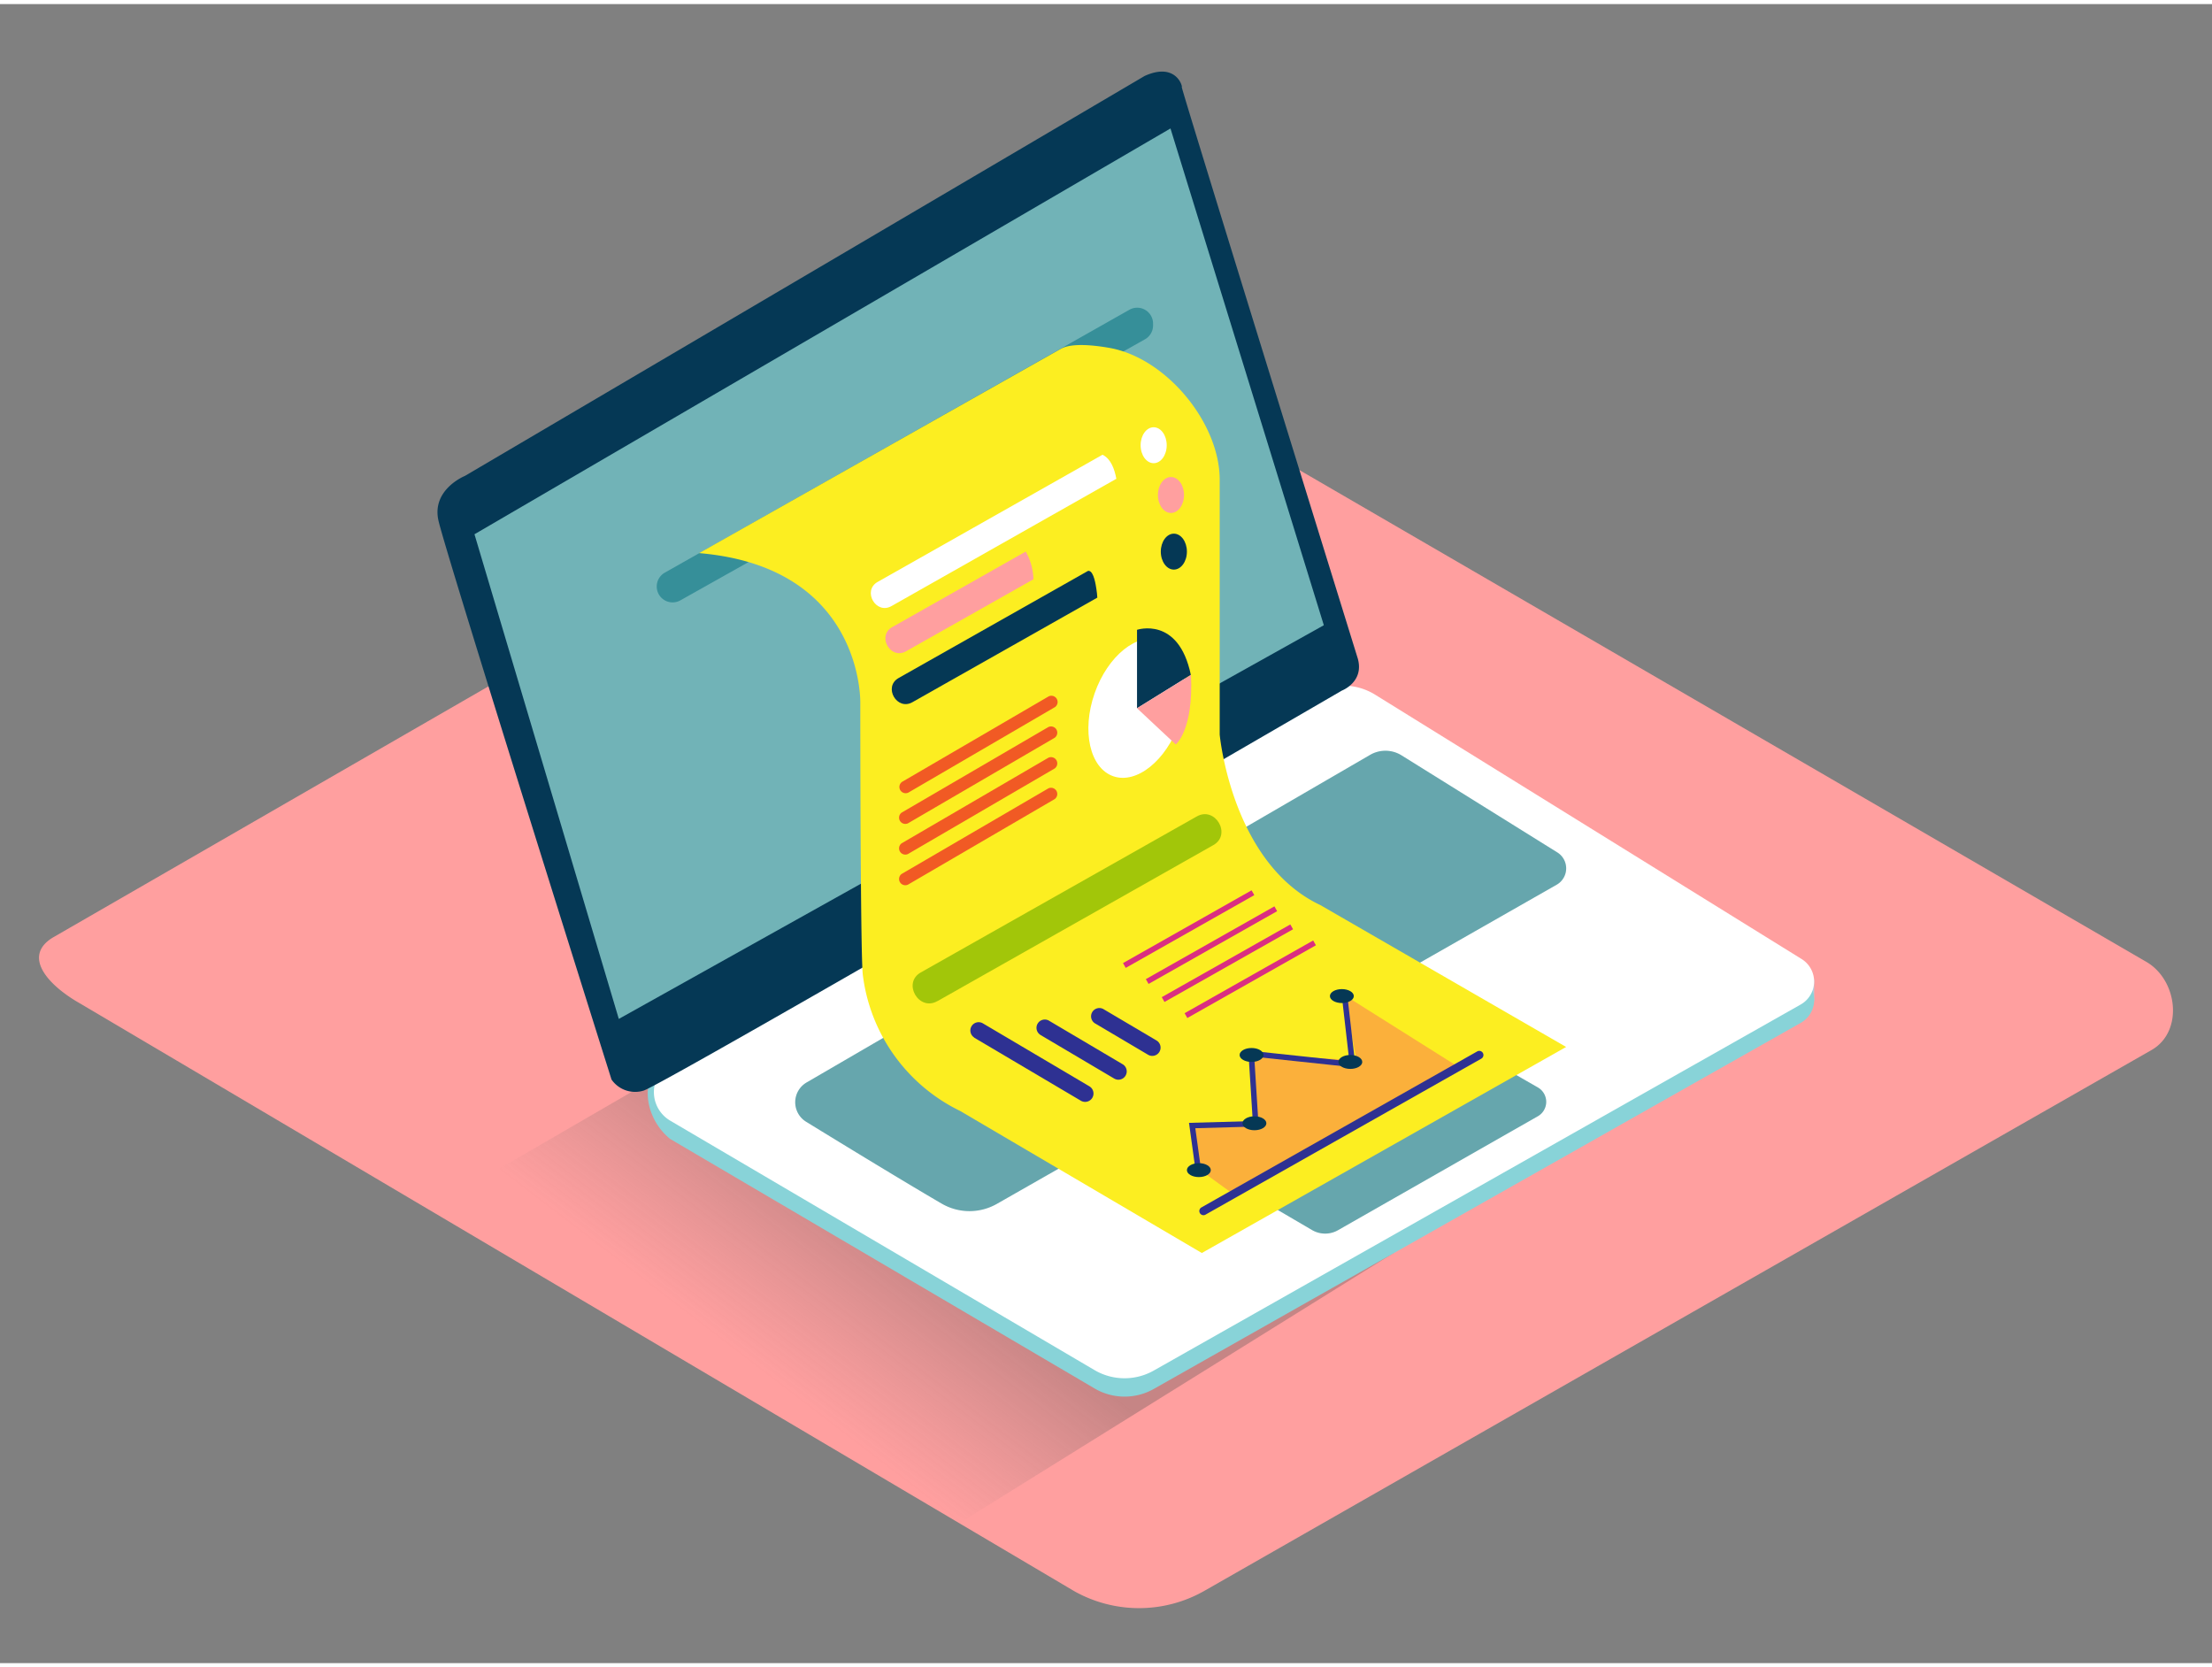<svg id="Layer_2" data-name="Layer 2" xmlns="http://www.w3.org/2000/svg" xmlns:xlink="http://www.w3.org/1999/xlink" viewBox="0 0 400 300" width="406" height="306" class="illustration styles_illustrationTablet__1DWOa"><rect x="0" y="0" width="400" height="300" fill="#808080" stroke="none"/><defs><linearGradient id="linear-gradient" x1="143.36" y1="251.63" x2="164.93" y2="223.5" gradientUnits="userSpaceOnUse"><stop offset="0" stop-color="#666" stop-opacity="0"></stop><stop offset="1" stop-color="#4d4d4d"></stop></linearGradient></defs><title>PP</title><path d="M194.28,287,14.56,180.76c-5.72-3.21-10.63-8.49-5.05-11.94l180.37-104c2.71-1.68,6.82-2.78,9.57-1.18L388.11,173.18c5.72,3.32,6.75,12.6,1,15.93L218,286.81A23.9,23.9,0,0,1,194.28,287Z" fill="#ff9f9f"></path><polyline points="155.5 172.76 82.5 215.11 173.49 274.69 252.01 225.84" opacity="0.32" fill="url(#linear-gradient)"></polyline><polyline points="328.06 176.27 328.06 180.22 326.06 182.66" fill="#adcee1"></polyline><path d="M248.67,128.17,325.8,176a4.78,4.78,0,0,1-.16,8.22l-117,66.2a10.72,10.72,0,0,1-10.71-.09l-76.77-45.13c-5.58-4.58-5.16-13.21,0-13.57L237.52,128A10.88,10.88,0,0,1,248.67,128.17Z" fill="#88d3d8"></path><path d="M248.67,124.88l77.12,47.8a4.78,4.78,0,0,1-.16,8.22l-117,66.2a10.72,10.72,0,0,1-10.71-.09l-76.77-45.13a6,6,0,0,1,0-10.28l116.35-66.9A10.88,10.88,0,0,1,248.67,124.88Z" fill="#fff"></path><path d="M245.53,118.34S213.5,15,213.7,15s-1-4.59-6.72-2L84.07,85.32s-6,2.41-4.8,8,31.31,101.15,31.31,101.15a5.19,5.19,0,0,0,5.81,2c3.74-1.16,126.26-72.33,126.26-72.33S246.73,122.59,245.53,118.34Z" fill="#053855"></path><polygon points="211.66 22.49 85.8 95.87 111.9 183.51 239.39 112.32 211.66 22.49" fill="#71b3b7"></polygon><path d="M253.41,135.83l28.2,17.57a3.4,3.4,0,0,1-.11,5.84l-101.21,57.7a10,10,0,0,1-9.95,0c-6.51-3.79-17.71-10.62-24.56-14.83a4.14,4.14,0,0,1,.08-7.11c20.47-11.91,87.25-50.74,101.87-59.22A5.51,5.51,0,0,1,253.41,135.83Z" fill="#71b3b7"></path><path d="M251.9,183.51,216.54,203.4a3.53,3.53,0,0,0-.05,6.13l20.79,12.17a4.69,4.69,0,0,0,4.7,0l36.18-20.63a3,3,0,0,0,0-5.13l-21.63-12.43A4.69,4.69,0,0,0,251.9,183.51Z" fill="#71b3b7"></path><path d="M253.41,135.83l28.2,17.57a3.4,3.4,0,0,1-.11,5.84l-101.21,57.7a10,10,0,0,1-9.95,0c-6.51-3.79-17.71-10.62-24.56-14.83a4.14,4.14,0,0,1,.08-7.11c20.47-11.91,87.25-50.74,101.87-59.22A5.51,5.51,0,0,1,253.41,135.83Z" fill="#053855" opacity="0.1"></path><path d="M251.9,183.51,216.54,203.4a3.53,3.53,0,0,0-.05,6.13l20.79,12.17a4.69,4.69,0,0,0,4.7,0l36.18-20.63a3,3,0,0,0,0-5.13l-21.63-12.43A4.69,4.69,0,0,0,251.9,183.51Z" fill="#053855" opacity="0.1"></path><path d="M204.22,55.28l-84,47.53a2.87,2.87,0,0,0-1.46,2.5h0a2.87,2.87,0,0,0,4.28,2.51l84-47.2a2.87,2.87,0,0,0,1.47-2.51v-.32A2.87,2.87,0,0,0,204.22,55.28Z" fill="#368f99"></path><path d="M283.21,188.58l-44.44-25.65c-16.08-7.58-18.21-30.84-18.21-30.84V86c0-10.3-9.71-22.06-20-23.84-2.18-.38-6.63-1-8.72.18L126.42,99.28c29.86,2.53,29.15,27.15,29.15,27.15s0,45.7.46,49.15a31.66,31.66,0,0,0,17.59,24.57h0l43.71,25.69Z" fill="#fcee21"></path><path d="M164.25,142.59l26.53-15.47a1.13,1.13,0,0,0-1.14-1.94l-26.53,15.47a1.13,1.13,0,0,0,1.14,1.94Z" fill="#f15a24"></path><path d="M164.19,148.14l26.53-15.47a1.13,1.13,0,0,0-1.14-1.94L163.05,146.2a1.13,1.13,0,0,0,1.14,1.94Z" fill="#f15a24"></path><path d="M164.19,153.69l26.53-15.47a1.13,1.13,0,0,0-1.14-1.94l-26.53,15.47a1.13,1.13,0,0,0,1.14,1.94Z" fill="#f15a24"></path><path d="M164.19,159.23l26.53-15.47a1.13,1.13,0,0,0-1.14-1.94l-26.53,15.47a1.13,1.13,0,0,0,1.14,1.94Z" fill="#f15a24"></path><ellipse cx="205.61" cy="127.33" rx="13.03" ry="8.12" transform="translate(17.63 279.49) rotate(-70.76)" fill="#fff"></ellipse><path d="M205.61,127.33V113.15s7.51-2.54,9.73,8.15Z" fill="#053855"></path><path d="M205.61,127.33l7,6.55s3.24-2.53,2.76-12.59Z" fill="#ff9f9f"></path><polygon points="216.69 210.6 222.91 215.11 264.16 192.46 243.13 179.22 245.29 190.94 226.32 190.03 226.84 202.38 215.58 202.79 216.69 210.6" fill="#fbb03b"></polygon><polyline points="216.67 210.69 215.58 202.79 227.07 202.47 226.27 189.79 244.57 191.74 243.13 179.22" fill="none" stroke="#2e3192" stroke-miterlimit="10"></polyline><ellipse cx="226.84" cy="202.38" rx="2.16" ry="1.26" fill="#053855"></ellipse><ellipse cx="226.32" cy="190.03" rx="2.16" ry="1.26" fill="#053855"></ellipse><ellipse cx="244.18" cy="191.29" rx="2.16" ry="1.26" fill="#053855"></ellipse><ellipse cx="242.65" cy="179.38" rx="2.16" ry="1.26" fill="#053855"></ellipse><path d="M218,218.9l49.88-28.21a.75.75,0,0,0-.76-1.3L217.25,217.6a.75.75,0,0,0,.76,1.3Z" fill="#2e3192"></path><ellipse cx="216.79" cy="210.85" rx="2.16" ry="1.26" fill="#053855"></ellipse><path d="M176.13,186.88l19.32,11.42A1.5,1.5,0,0,0,197,195.7l-19.32-11.42a1.5,1.5,0,0,0-1.51,2.59Z" fill="#2e3192"></path><path d="M188.13,186.4l13.36,7.9A1.5,1.5,0,0,0,203,191.7l-13.36-7.9a1.5,1.5,0,0,0-1.51,2.59Z" fill="#2e3192"></path><path d="M198,184.31l9.66,5.71a1.5,1.5,0,0,0,1.51-2.59l-9.66-5.71a1.5,1.5,0,0,0-1.51,2.59Z" fill="#2e3192"></path><line x1="203.32" y1="173.85" x2="226.57" y2="160.69" fill="none" stroke="#da2e81" stroke-miterlimit="10"></line><line x1="207.45" y1="176.75" x2="230.7" y2="163.59" fill="none" stroke="#da2e81" stroke-miterlimit="10"></line><line x1="210.33" y1="180.01" x2="233.58" y2="166.86" fill="none" stroke="#da2e81" stroke-miterlimit="10"></line><line x1="214.46" y1="182.91" x2="237.71" y2="169.76" fill="none" stroke="#da2e81" stroke-miterlimit="10"></line><path d="M169.53,180.29l49.88-28.21c3.36-1.9.34-7.09-3-5.18L166.5,175.11c-3.36,1.9-.34,7.09,3,5.18Z" fill="#a2c609"></path><path d="M199.37,81.49l-40.67,23c-2.82,1.6-.29,6,2.54,4.35l40.63-23C201.53,84,200.85,82.21,199.37,81.49Z" fill="#fff"></path><path d="M185.49,99l-24.15,13.66c-2.82,1.6-.29,6,2.54,4.35l23-13A10.79,10.79,0,0,0,185.49,99Z" fill="#ff9f9f"></path><path d="M198.26,105.76c-.1-.62-.44-3.16-1.36-3.27l-.14,0-34.27,19.38c-2.82,1.6-.29,6,2.54,4.35l33.4-18.89C198.4,106.78,198.34,106.26,198.26,105.76Z" fill="#053855"></path><ellipse cx="208.62" cy="79.77" rx="2.36" ry="3.25" fill="#fff"></ellipse><ellipse cx="211.75" cy="88.77" rx="2.36" ry="3.25" fill="#ff9f9f"></ellipse><ellipse cx="212.27" cy="99.01" rx="2.36" ry="3.25" fill="#053855"></ellipse></svg>